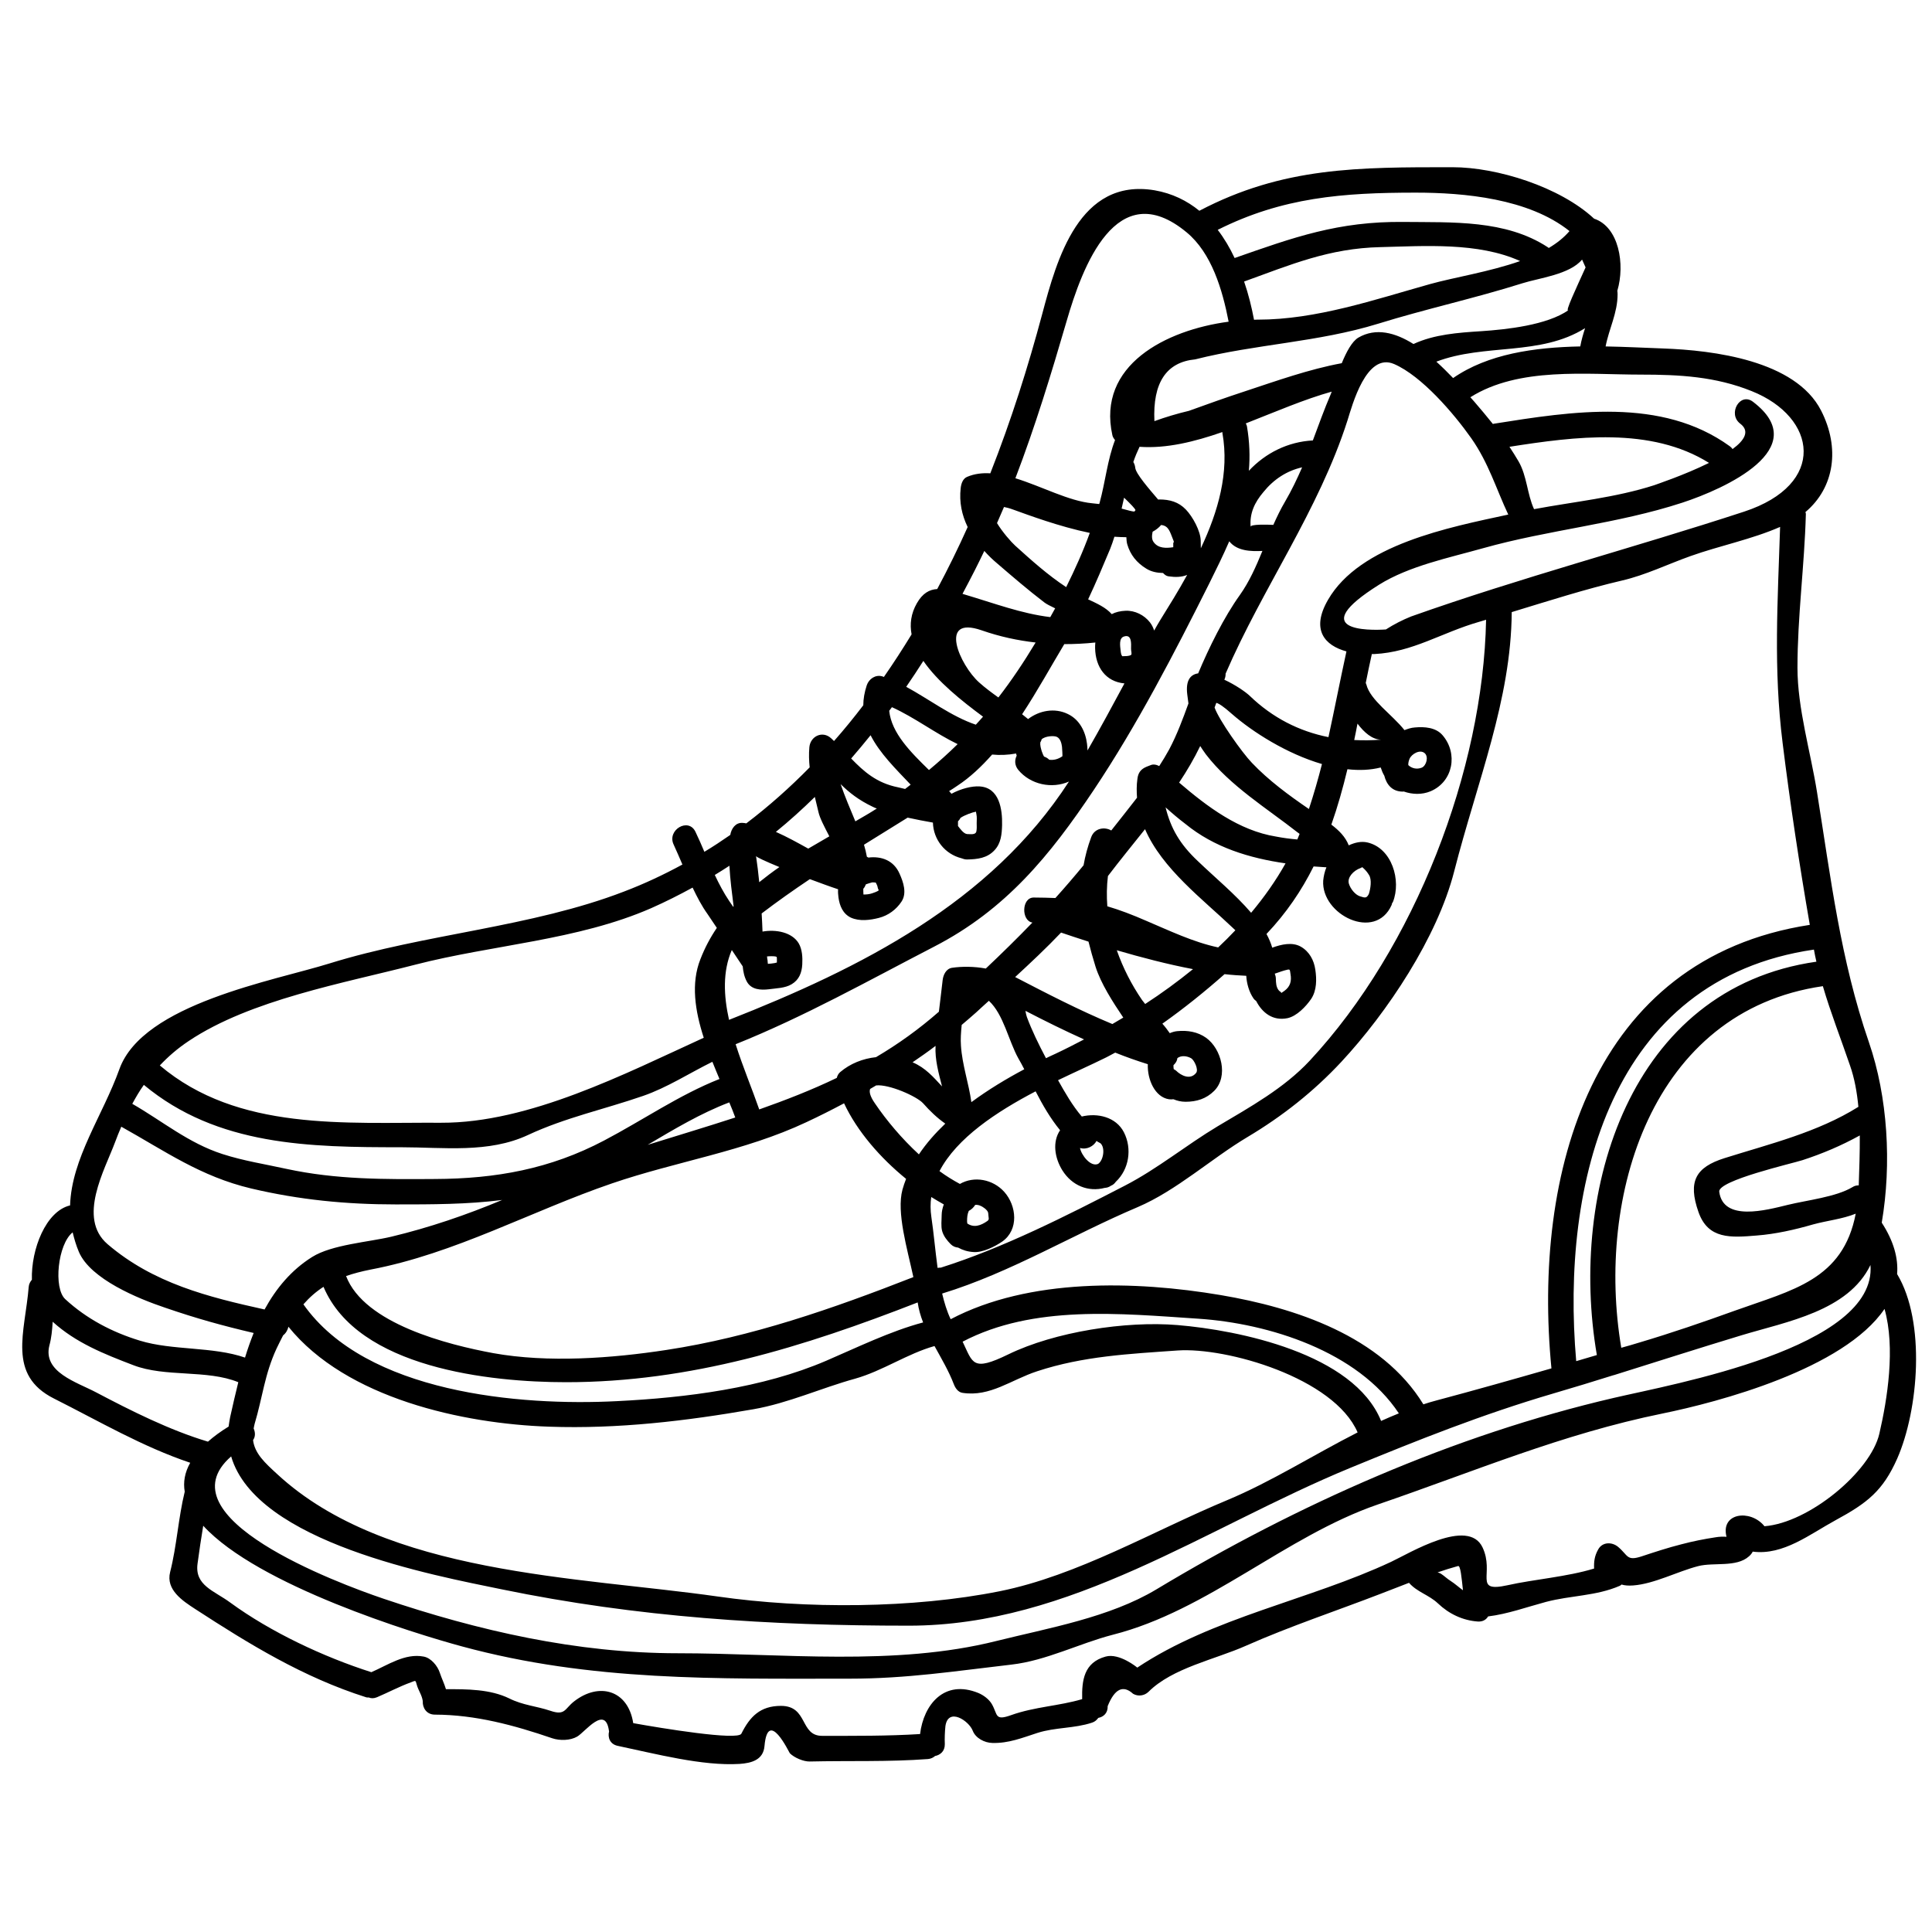 <svg xmlns="http://www.w3.org/2000/svg" width="375" viewBox="0 0 375 375" height="375" version="1.0"><defs><clipPath id="a"><path d="M 4 32.344 L 372 32.344 L 372 342.844 L 4 342.844 Z M 4 32.344"/></clipPath></defs><path fill="#FFF" d="M-37.5 -37.5H412.5V412.5H-37.5z"/><path fill="#FFF" d="M-37.5 -37.5H412.5V412.5H-37.5z"/><g clip-path="url(#a)"><path d="M 44.676 275.047 C 45.168 272.82 45.691 270.559 46.254 268.285 C 40.164 265.793 32.086 267.375 25.879 264.98 C 20.086 262.766 14.715 260.621 10.227 256.551 C 10.129 258.129 9.988 259.688 9.59 261.137 C 8.262 266.344 14.891 268.262 18.66 270.258 C 25.41 273.816 32.949 277.609 40.367 279.824 C 41.469 278.844 42.809 277.852 44.375 276.895 C 44.449 276.27 44.555 275.66 44.676 275.047 Z M 47.559 263.508 C 48.051 261.879 48.625 260.273 49.234 258.73 C 43.301 257.34 38.191 255.938 32.039 253.82 C 26.836 252.07 17.574 248.289 15.312 242.996 C 14.762 241.691 14.402 240.434 14.102 239.199 C 11.219 241.488 10.332 250.023 12.668 252.168 C 16.809 255.988 21.809 258.598 27.18 260.227 C 33.465 262.152 41.301 261.34 47.559 263.508 Z M 97.469 232.914 C 90.723 233.777 83.852 233.777 76.828 233.777 C 67.195 233.777 58.125 232.891 48.77 230.688 C 38.91 228.352 32.039 223.422 23.543 218.691 C 23.113 219.672 22.73 220.652 22.336 221.695 C 20.336 227.07 14.965 236.41 20.875 241.488 C 29.766 249.102 40.418 251.75 51.352 254.168 C 53.566 250.121 56.5 246.539 60.59 243.977 C 64.406 241.582 71.527 241.094 75.969 240.039 C 83.363 238.266 90.504 235.824 97.469 232.914 Z M 139.137 180.102 C 138.527 179.191 137.926 178.281 137.316 177.395 C 136.203 175.84 135.293 174.09 134.434 172.281 C 131.848 173.695 129.168 175.047 126.379 176.281 C 112.117 182.52 95.531 183.383 80.574 187.25 C 66.754 190.828 48.625 194.039 36.648 202.047 C 34.469 203.496 32.648 205.078 31.023 206.801 C 46.207 219.648 67.078 217.816 85.602 217.926 C 102.699 217.996 121.27 208.43 136.598 201.426 C 134.898 196.18 134.086 190.875 135.941 186.195 C 136.801 183.969 137.879 181.957 139.137 180.102 Z M 139.648 209.434 C 139.195 208.332 138.719 207.219 138.273 206.094 C 133.824 208.285 129.48 211.113 124.824 212.715 C 117.332 215.312 109.77 216.906 102.496 220.297 C 94.812 223.887 86.066 222.68 77.871 222.68 C 60.148 222.68 42.211 222.461 27.922 210.574 C 27.086 211.734 26.367 212.992 25.676 214.25 C 31.551 217.625 36.598 221.887 43.203 224.008 C 47.332 225.336 51.426 225.957 55.66 226.891 C 65.293 228.965 74.613 228.914 84.414 228.844 C 96.273 228.797 106.793 226.891 117.262 221.371 C 124.68 217.48 131.871 212.5 139.648 209.434 Z M 142.715 216.906 C 142.367 215.949 141.973 214.969 141.555 213.973 C 136.035 216.07 130.891 219.156 125.711 222.211 C 131.406 220.438 137.09 218.738 142.715 216.906 Z M 142.32 176.02 C 142.344 175.98 142.367 175.934 142.391 175.91 C 142.066 173.301 141.719 170.691 141.578 168.043 C 140.645 168.668 139.711 169.23 138.742 169.828 C 139.578 171.602 140.5 173.348 141.555 174.906 C 141.828 175.277 142.043 175.648 142.32 176.02 Z M 147.367 171.23 C 148.625 170.223 149.93 169.23 151.281 168.297 C 148.695 167.23 146.781 166.367 146.746 166.152 C 146.996 167.805 147.199 169.527 147.367 171.23 Z M 150.789 186.828 C 150.789 186.543 150.816 186.125 150.766 185.754 C 150.719 185.727 150.625 185.68 150.492 185.645 C 150.18 185.598 149.438 185.574 148.875 185.645 C 148.898 185.824 148.926 185.969 148.926 186.125 C 148.973 186.266 148.996 186.434 148.996 186.613 C 149.02 186.758 149.02 186.938 149.043 187.082 C 149.484 187.059 149.906 187.008 150.324 186.938 C 150.492 186.891 150.648 186.855 150.789 186.828 Z M 156.883 164.715 C 158.234 163.914 159.609 163.121 160.973 162.332 C 160.027 160.5 159.117 158.801 158.855 157.59 C 158.629 156.609 158.379 155.652 158.16 154.684 C 155.746 157.051 153.23 159.328 150.598 161.469 C 152.719 162.406 154.812 163.566 156.883 164.715 Z M 170.188 156.934 C 169.914 156.836 169.66 156.73 169.422 156.609 C 166.633 155.281 164.816 153.82 163.164 152.203 C 163.977 154.586 165.031 157.027 166.023 159.422 C 167.422 158.609 168.859 157.793 170.188 156.934 Z M 170.582 172.785 C 170.449 172.715 170.285 171.996 170.285 171.945 C 170.188 171.695 170.078 171.48 169.961 171.277 C 170.008 171.348 169.516 171.23 169.254 171.277 C 168.836 171.371 168.465 171.527 168.07 171.648 C 167.938 171.996 167.793 172.258 167.566 172.512 C 167.566 172.855 167.566 173.18 167.59 173.527 C 167.59 173.574 167.59 173.574 167.59 173.625 C 168.164 173.625 168.727 173.574 169.266 173.395 C 169.492 173.324 170.402 173.023 170.582 172.785 Z M 175.164 230.914 C 175.355 230.195 175.609 229.504 175.871 228.82 C 170.871 224.75 166.383 219.602 163.832 214.152 C 161.418 215.434 158.977 216.668 156.512 217.816 C 144.461 223.492 131.262 225.418 118.758 229.707 C 103.117 235.059 88.305 243.32 71.945 246.422 C 70.176 246.77 68.598 247.188 67.172 247.68 C 70.715 256.945 86.93 261.016 95.746 262.645 C 106.348 264.559 118.781 263.648 129.359 262.023 C 145.871 259.508 161.703 253.988 177.285 247.883 C 176.098 242.375 173.98 235.32 175.164 230.914 Z M 175.68 153.137 C 176.051 152.863 176.41 152.562 176.758 152.301 C 173.848 149.234 170.75 146.203 168.98 142.707 C 167.746 144.23 166.488 145.762 165.211 147.223 C 167.676 149.762 170.141 151.977 174.293 152.812 C 174.77 152.91 175.238 153.043 175.68 153.137 Z M 179.176 256.684 C 178.684 255.426 178.312 254.145 178.121 252.801 C 155.996 261.434 134.016 268.285 109.891 268.285 C 95.137 268.285 69.469 265.555 62.793 249.773 C 61.309 250.73 60.051 251.844 58.891 253.172 C 71.035 270.414 100.879 272.93 119.75 271.961 C 133.152 271.301 147.992 269.445 160.375 264.117 C 166.145 261.641 172.844 258.359 179.176 256.684 Z M 183.48 218.094 C 181.891 216.992 180.477 215.625 179.176 214.152 C 177.965 212.801 172.543 210.406 170.055 210.68 C 169.684 210.895 169.289 211.137 168.895 211.363 C 168.68 211.902 168.871 212.801 169.816 214.152 C 172.125 217.555 175.059 221.027 178.359 224.066 C 179.797 221.91 181.543 219.949 183.48 218.094 Z M 182.848 210.871 C 182.191 208.285 181.449 205.699 181.59 203.004 C 180.145 204.121 178.637 205.148 177.129 206.191 C 179.664 207.27 181.172 209.074 182.848 210.871 Z M 180.312 149.461 C 182.238 147.855 184.105 146.18 185.875 144.434 C 181.566 142.359 177.547 139.273 173.121 137.262 C 172.941 137.5 172.773 137.75 172.594 137.969 C 173.047 142.289 176.734 145.965 180.312 149.461 Z M 189.574 159.758 C 189.574 159.219 189.645 158.609 189.523 158.059 C 189.5 157.938 189.477 157.746 189.43 157.543 C 188.758 157.664 187.25 158.191 186.426 158.754 C 186.316 159.004 186.148 159.219 185.945 159.422 C 185.973 159.723 185.922 160.332 185.945 160.332 C 186.34 160.824 187.012 161.816 187.707 161.891 C 188.41 161.891 189.406 162.105 189.523 161.316 C 189.621 160.824 189.574 160.262 189.574 159.758 Z M 189.406 140.66 C 189.871 140.145 190.34 139.645 190.805 139.105 C 186.641 136.027 181.984 132.305 179.223 128.281 C 178.145 129.98 177.031 131.656 175.895 133.309 C 180.312 135.703 184.703 139.082 189.406 140.66 Z M 191.645 236.996 C 192.086 236.688 191.859 236.41 191.82 235.574 C 191.82 235.129 191.402 234.734 191.055 234.484 C 190.48 234.039 189.848 233.801 189.285 233.871 C 188.984 234.363 188.566 234.758 188.039 235.035 C 187.754 235.691 187.707 236.316 187.707 237.082 C 187.73 237.227 187.754 237.367 187.754 237.477 C 189.012 238.34 190.34 237.918 191.645 236.996 Z M 193.785 135.379 C 196.344 132.074 198.715 128.531 201.012 124.711 C 197.531 124.316 194.059 123.574 190.531 122.344 C 181.984 119.383 186.316 129.145 190.062 132.473 C 191.246 133.535 192.527 134.473 193.785 135.379 Z M 198.809 207.543 C 198.438 206.824 198.082 206.145 197.672 205.449 C 195.758 202.023 194.801 196.898 191.941 194.254 C 191.105 194.996 190.289 195.762 189.477 196.504 C 188.566 197.332 187.609 198.121 186.664 198.934 C 186.52 200.395 186.426 201.773 186.52 202.957 C 186.762 206.707 188.039 210.285 188.543 213.926 C 191.848 211.484 195.387 209.363 198.809 207.543 Z M 203.859 119.781 C 204.184 119.203 204.48 118.641 204.805 118.078 C 203.836 117.613 203.059 117.219 202.688 116.918 C 199.527 114.5 196.574 111.961 193.57 109.375 C 192.648 108.609 191.82 107.793 191.055 106.934 C 190.434 108.191 189.871 109.422 189.227 110.656 C 188.438 112.211 187.633 113.734 186.82 115.266 C 193.223 117.168 198.199 119.086 203.859 119.781 Z M 207.484 151.699 C 204.184 153.16 200.02 152.301 197.648 149.438 C 196.918 148.551 196.918 147.508 197.34 146.672 C 197.277 146.527 197.254 146.406 197.23 146.254 C 195.617 146.551 194.059 146.602 192.574 146.457 C 190.504 148.789 188.293 150.887 185.852 152.492 C 185.336 152.863 184.762 153.207 184.223 153.555 C 184.379 153.723 184.523 153.891 184.68 154.07 C 186.496 153.09 188.641 152.539 190.16 152.645 C 193.988 152.887 194.574 157.102 194.504 160.141 C 194.453 161.891 194.312 163.66 193.043 165.016 C 191.617 166.57 189.727 166.785 187.707 166.824 C 187.285 166.824 186.941 166.715 186.641 166.594 C 183.387 165.781 181.172 162.941 181.078 159.664 C 179.473 159.375 177.82 159.074 176.172 158.703 C 173.336 160.453 170.512 162.199 167.699 163.961 C 167.938 164.738 168.117 165.531 168.262 166.297 C 168.355 166.344 168.465 166.391 168.559 166.453 C 171.051 166.152 173.465 166.965 174.613 169.602 C 175.332 171.203 176.074 173.348 174.984 175 C 173.957 176.559 172.402 177.695 170.605 178.16 C 168.871 178.605 166.836 178.867 165.16 178.113 C 163.605 177.371 162.961 175.812 162.746 174.188 C 162.672 173.648 162.637 173.133 162.672 172.605 C 161.164 172.113 159.227 171.395 157.191 170.641 C 154.02 172.762 150.887 174.977 147.836 177.301 C 147.906 178.473 147.965 179.633 148.004 180.82 C 150.598 180.352 153.746 180.938 155.039 183.117 C 155.719 184.293 155.793 185.848 155.719 187.199 C 155.625 188.828 155.098 190.184 153.652 191.043 C 152.371 191.812 150.672 191.812 149.234 192.016 C 147.668 192.207 145.836 192.109 144.977 190.555 C 144.438 189.57 144.258 188.555 144.16 187.57 C 143.457 186.52 142.738 185.453 142.043 184.398 C 140.25 188.555 140.453 193.223 141.504 197.953 C 167.051 187.895 192.23 175.25 207.484 151.699 Z M 206.207 146.793 C 206.254 146.742 206.156 145.223 206.133 144.949 C 206.051 144.277 205.809 143.344 205.141 143.031 C 204.602 142.758 202.879 142.852 202.184 143.5 C 202.137 143.691 202.043 143.918 201.922 144.109 C 201.863 144.672 202.043 145.293 202.207 145.832 C 202.34 146.133 202.41 146.434 202.578 146.719 C 202.602 146.766 202.629 146.793 202.652 146.852 C 203.059 146.996 203.395 147.188 203.645 147.461 C 204.457 147.582 205.344 147.391 206.207 146.793 Z M 204.852 204.539 C 206.695 203.676 208.539 202.73 210.418 201.75 C 206.578 200.023 202.781 198.145 199.039 196.203 C 199.109 196.625 199.18 197.02 199.312 197.391 C 200.27 199.977 201.621 202.754 203.023 205.398 C 203.645 205.102 204.254 204.801 204.852 204.539 Z M 206.945 113.961 C 208.645 110.535 210.227 107.027 211.531 103.438 C 205.633 102.227 199.625 99.977 196.691 98.922 C 195.949 98.648 195.387 98.504 194.875 98.406 C 194.43 99.461 193.965 100.504 193.52 101.531 C 194.574 103.281 196.273 105.207 197.039 105.902 C 200.137 108.703 203.371 111.613 206.945 113.961 Z M 212.859 221.422 C 212.859 221.398 212.906 221.398 213.027 221.398 C 212.977 221.398 212.906 221.398 212.859 221.398 Z M 213.145 225.91 C 214.188 225.215 214.559 222.773 213.602 221.91 C 213.445 221.793 212.883 221.551 212.836 221.445 C 212.297 222.484 210.934 223.215 209.629 222.82 C 209.879 224.188 211.672 226.559 213.145 225.91 Z M 218.254 132.652 C 214.605 132.305 212.633 129.488 212.559 125.789 C 212.535 125.418 212.582 125.082 212.605 124.711 C 210.574 124.93 208.539 125.023 206.578 125.023 C 204.086 129.168 201.418 134.027 198.391 138.637 C 198.785 138.938 199.18 139.262 199.551 139.57 C 201.719 137.918 204.699 137.332 207.27 138.59 C 209.531 139.668 210.691 141.965 210.992 144.383 C 211.027 144.805 211.086 145.246 211.086 145.664 C 213.562 141.367 215.91 137.008 218.254 132.652 Z M 215.91 198.766 C 216.629 198.348 217.344 197.93 218.027 197.512 C 216.004 194.504 213.672 190.902 212.633 187.598 C 212.117 185.945 211.672 184.34 211.277 182.77 C 209.281 182.125 207.484 181.539 205.953 181.012 C 203.105 184.004 200.066 186.855 197.039 189.645 C 203.227 192.852 209.461 196.086 215.91 198.766 Z M 219.535 127.121 C 219.762 126.977 219.512 126.281 219.535 125.91 C 219.559 124.93 219.703 123.035 218.148 123.551 C 217.141 123.875 217.418 125.418 217.512 126.281 C 217.562 126.785 217.633 127.156 217.836 127.371 C 217.836 127.371 217.859 127.371 217.883 127.371 C 218.375 127.348 219.117 127.395 219.535 127.121 Z M 220.18 99.293 C 220.242 99.199 220.324 99.113 220.398 99.02 C 220.277 98.672 219.559 97.93 218.184 96.598 C 218.027 97.316 217.859 98.012 217.703 98.719 C 218.914 99.043 219.785 99.293 220.18 99.293 Z M 222.277 194.875 C 225.469 192.805 228.582 190.531 231.562 188.109 C 226.656 187.176 221.484 185.824 216.77 184.445 C 217.957 187.848 219.633 191.129 221.676 194.109 C 221.855 194.348 222.047 194.602 222.277 194.875 Z M 227.73 105.004 C 227.73 105.531 228.031 105.461 227.707 104.766 C 227.098 103.305 226.883 102.047 225.375 101.902 C 224.906 102.441 224.371 102.863 223.723 103.207 C 223.578 103.902 223.496 104.668 223.926 105.23 C 224.824 106.465 226.332 106.418 227.73 106.215 C 227.73 105.82 227.73 105.422 227.73 105.004 Z M 230.426 111.59 C 229.348 112.031 228.141 112.059 226.824 111.867 C 226.379 111.816 226.047 111.543 225.746 111.219 C 224.586 111.195 223.449 110.98 222.469 110.355 C 220.637 109.23 219.391 107.699 218.793 105.629 C 218.676 105.207 218.648 104.742 218.625 104.273 C 217.883 104.273 217.117 104.227 216.305 104.18 C 216.055 104.98 215.789 105.77 215.492 106.512 C 214.113 109.816 212.727 113.098 211.207 116.332 C 212.977 117.168 214.629 117.898 215.789 119.203 C 216.531 118.809 217.441 118.594 218.469 118.547 C 220.301 118.473 222.098 119.383 223.211 120.809 C 223.605 121.324 223.844 121.852 224.023 122.391 C 224.406 121.719 224.777 121.035 225.195 120.367 C 226.918 117.59 228.75 114.656 230.426 111.59 Z M 232.172 208.238 C 232.688 207.59 231.777 205.723 231.191 205.398 C 230.352 204.934 229.266 204.824 228.535 205.375 C 228.496 205.473 228.496 205.566 228.473 205.676 C 228.355 206.117 228.078 206.453 227.77 206.754 C 227.77 207.004 227.77 207.27 227.816 207.52 C 227.961 207.617 228.102 207.664 228.258 207.797 C 229.238 208.777 231.047 209.688 232.172 208.238 Z M 238.477 62.441 C 237.27 56.227 235.176 49.113 230.328 45.102 C 216.652 33.766 210.023 52.012 207.043 62.285 C 204.086 72.438 200.93 82.793 197.086 92.828 C 202.16 94.383 207.461 97.27 212.02 97.688 C 212.488 97.738 212.93 97.785 213.348 97.832 C 213.398 97.738 213.422 97.641 213.445 97.547 C 214.535 93.594 214.953 89.234 216.426 85.418 C 216.184 85.117 215.98 84.816 215.91 84.469 C 212.906 70.867 226.309 64.055 238.477 62.441 Z M 233.082 106.418 C 236.445 99.293 238.633 91.703 237.27 84.051 C 237.246 83.98 237.27 83.934 237.27 83.859 C 231.777 85.777 226.332 87.094 221.188 86.723 C 220.742 87.656 220.324 88.637 219.977 89.68 C 220.18 90.004 220.301 90.363 220.348 90.781 C 220.445 91.941 223.078 94.945 224.801 96.969 C 224.883 96.969 224.934 96.945 225.004 96.945 C 227.027 96.945 228.75 97.414 230.172 98.898 C 231.5 100.273 233.059 103.113 233.059 105.004 C 233.059 105.461 233.082 105.926 233.082 106.418 Z M 239.781 180.566 C 239.613 180.426 239.473 180.281 239.293 180.102 C 233.453 174.535 225.566 168.617 222.25 160.945 C 219.797 164.031 217.309 167.062 215.047 170.043 C 214.809 171.996 214.785 173.957 214.93 175.91 C 217.371 176.629 219.762 177.539 222.469 178.723 C 226.883 180.59 231.586 182.867 236.445 183.895 C 237.594 182.82 238.703 181.707 239.781 180.566 Z M 238.168 291.188 C 246.734 287.621 254.992 282.363 263.512 278.031 C 258.926 267.422 238.035 261.461 228.559 262.129 C 219.234 262.789 210.273 263.207 201.301 266.164 C 196.25 267.816 192.191 271.168 186.844 270.355 C 185.945 270.234 185.41 269.398 185.121 268.633 C 184.176 266.164 182.75 263.734 181.387 261.266 C 176.121 262.742 171.324 266.094 165.977 267.602 C 159.371 269.422 153.004 272.355 146.207 273.539 C 133.082 275.828 119.941 277.383 106.59 276.918 C 89.883 276.355 67.242 271.445 55.984 257.52 C 55.84 258.156 55.492 258.777 54.953 259.195 C 54.535 260 54.117 260.848 53.688 261.734 C 51.352 266.762 50.957 271.254 49.426 276.355 C 49.332 276.664 49.309 276.965 49.234 277.266 C 49.559 278.008 49.605 278.844 49.117 279.527 C 49.449 282.148 51.426 283.945 53.844 286.16 C 74.949 305.664 112.188 306.012 139.293 309.879 C 156.344 312.32 177.211 312.227 194.035 308.859 C 209.207 305.809 223.844 297.152 238.168 291.188 Z M 242.844 177.168 C 245.359 174.164 247.621 170.977 249.523 167.578 C 242.523 166.57 235.676 164.5 230.078 159.914 C 228.75 158.91 227.469 157.82 226.238 156.707 C 227.242 160.777 229.012 163.852 232.469 167.109 C 235.941 170.438 239.711 173.527 242.844 177.168 Z M 245.035 106.934 C 242.773 107.051 240.082 106.957 238.598 105.066 C 237.426 107.77 236.086 110.488 234.707 113.266 C 227.984 126.699 220.695 140.781 212.32 153.305 C 203.766 166.105 195.184 176.582 181.34 183.73 C 168.512 190.363 156.188 197.305 142.785 202.684 C 144.184 207.078 145.992 211.387 147.367 215.34 C 152.488 213.531 157.551 211.566 162.422 209.219 C 162.516 208.801 162.746 208.383 163.066 208.105 C 165.031 206.43 167.473 205.473 170.031 205.195 C 174.293 202.684 178.359 199.773 182.238 196.371 C 182.477 194.301 182.75 192.254 182.969 190.23 C 183.086 189.223 183.637 188.016 184.797 187.848 C 186.688 187.57 189.082 187.57 191.344 187.992 C 194.43 185.082 197.457 182.102 200.391 179.07 C 198.199 178.723 198.273 174.211 200.641 174.211 C 202.16 174.211 203.535 174.258 204.852 174.305 C 206.719 172.234 208.539 170.113 210.32 167.949 C 210.633 166.152 211.113 164.332 211.816 162.453 C 212.488 160.703 214.438 160.453 215.695 161.195 C 217.344 159.102 219.043 156.98 220.695 154.836 C 220.613 153.652 220.59 152.441 220.77 151.184 C 220.91 149.977 221.438 149.281 222.562 148.816 C 222.812 148.719 223.055 148.625 223.305 148.527 C 223.844 148.277 224.488 148.418 225.004 148.695 C 225.699 147.617 226.355 146.527 226.953 145.438 C 228.473 142.555 229.586 139.547 230.676 136.543 C 230.594 136.004 230.543 135.43 230.449 134.816 C 230.102 132.051 231.07 130.914 232.566 130.699 C 234.637 125.742 237.594 119.754 240.656 115.492 C 242.5 112.895 243.801 109.938 245.035 106.934 Z M 249.426 97.367 C 250.695 95.199 251.762 92.961 252.742 90.707 C 249.762 91.379 247.227 93.031 245.215 95.523 C 243.539 97.508 242.523 99.605 242.75 102.25 C 242.691 101.711 246.148 101.832 247.152 101.879 C 247.848 100.324 248.578 98.801 249.426 97.367 Z M 251.809 162.941 C 251.965 162.57 252.105 162.238 252.25 161.867 C 252.133 161.758 252.012 161.66 251.855 161.566 C 245.922 156.91 238.73 152.516 234.074 146.434 C 233.656 145.855 233.285 145.32 232.961 144.805 C 231.777 147.246 230.402 149.605 228.867 151.902 C 234.336 156.586 240.477 161.219 247.691 162.379 C 249.055 162.645 250.434 162.824 251.809 162.941 Z M 254.059 157.027 C 255.016 154.117 255.852 151.211 256.594 148.301 C 249.82 146.324 243.18 142.133 239.102 138.566 C 237.543 137.176 236.586 136.543 236.086 136.422 C 235.965 136.711 235.867 137.031 235.75 137.332 C 236.609 139.773 241.109 146.109 242.988 148.059 C 246.219 151.461 250.133 154.348 254.059 157.027 Z M 258.316 76.461 C 258.363 76.34 258.414 76.184 258.484 76.016 C 253.16 77.504 247.5 79.957 241.805 82.184 C 241.875 82.352 241.984 82.508 242.031 82.746 C 242.547 85.75 242.641 88.613 242.402 91.379 C 245.633 87.93 249.965 85.75 254.824 85.488 C 255.949 82.484 257.035 79.441 258.316 76.461 Z M 268.07 275.805 C 269.207 275.289 270.367 274.797 271.516 274.332 C 263.535 262.273 246.242 256.875 232.664 255.965 C 217.441 254.957 200.57 253.223 186.844 260.418 C 188.855 264.586 188.688 266.297 195.711 262.883 C 204.723 258.5 218.496 256.359 228.559 257.195 C 240.379 258.18 262.746 262.691 268.07 275.805 Z M 275.98 148.996 C 276.863 148.598 277.332 146.875 276.52 146.18 C 275.586 145.391 273.98 146.371 273.598 147.27 C 273.441 147.641 273.324 148.086 273.348 148.504 C 274.004 149.137 274.996 149.391 275.98 148.996 Z M 283.961 308.668 C 283.695 306.25 283.492 303.809 283.004 303.965 C 281.652 304.336 280.336 304.754 279.031 305.199 C 279.305 305.27 279.559 305.363 279.723 305.484 C 280.359 305.902 280.91 306.453 281.555 306.852 C 282.43 307.414 283.172 308.105 283.961 308.668 Z M 292.754 99.879 C 290.398 94.875 288.938 89.848 285.562 85.047 C 282.164 80.23 275.957 72.988 270.605 70.664 C 265.188 68.305 262.457 78.723 261.559 81.562 C 255.949 99.113 245.082 114.082 237.891 130.746 C 237.891 131.117 237.844 131.512 237.664 131.883 C 237.664 131.91 237.664 131.934 237.641 131.934 C 239.816 132.938 241.805 134.328 242.57 135.059 C 247.008 139.332 252.156 141.941 257.852 143.078 C 259.047 137.598 260.113 132.074 261.344 126.438 C 257.18 125.301 254.367 122.293 257.766 116.426 C 263.953 105.699 281.207 102.371 292.754 99.879 Z M 277.582 55.137 C 282.262 53.832 289.105 52.766 295.055 50.672 C 286.918 46.98 276.445 47.762 267.973 47.965 C 257.945 48.18 250.434 51.414 241.48 54.645 C 242.332 57.113 242.941 59.602 243.406 62.07 C 243.66 62.043 243.922 62.043 244.172 62.043 C 255.48 62.043 266.789 58.164 277.582 55.137 Z M 288.449 120.293 C 288.004 120.414 287.562 120.57 287.121 120.691 C 279.797 122.785 274.258 126.582 266.742 126.953 C 266.598 126.953 266.418 126.953 266.273 126.953 C 265.855 128.832 265.461 130.699 265.09 132.566 C 265.113 132.676 265.188 132.746 265.211 132.867 C 265.953 135.895 270.234 138.711 272.605 141.715 C 273.238 141.477 273.887 141.246 274.629 141.199 C 276.469 141.031 278.695 141.176 280 142.707 C 283.051 146.254 282.047 151.723 277.68 153.582 C 275.98 154.285 274.137 154.215 272.461 153.629 C 272.414 153.629 272.367 153.652 272.281 153.652 C 270.234 153.652 269.133 152.301 268.691 150.562 C 268.395 150.07 268.176 149.531 267.996 148.969 C 265.953 149.484 263.785 149.559 261.535 149.305 C 260.652 152.98 259.645 156.562 258.414 160.059 C 259.887 161.172 261.152 162.43 261.789 164.082 C 262.949 163.543 264.203 163.242 265.414 163.52 C 270.188 164.621 272.02 170.906 270.367 175.07 C 270.32 175.168 270.234 175.25 270.188 175.348 C 270.164 175.441 270.141 175.539 270.117 175.648 C 266.957 182.793 256.414 177.539 256.832 170.93 C 256.918 170.066 257.109 169.18 257.457 168.344 C 256.641 168.297 255.805 168.246 254.969 168.176 C 252.645 172.832 249.691 177.215 245.824 181.285 C 246.293 182.148 246.688 183.059 246.938 183.945 C 248.684 183.309 250.828 182.793 252.5 183.754 C 254.129 184.688 255.039 186.363 255.301 188.195 C 255.578 190.039 255.602 192.23 254.5 193.883 C 253.508 195.344 251.688 197.258 249.883 197.629 C 247.059 198.203 244.988 196.574 243.828 194.301 C 243.621 194.156 243.43 193.988 243.266 193.738 C 242.473 192.578 241.984 190.949 241.898 189.402 C 240.594 189.344 239.172 189.25 237.688 189.082 C 233.871 192.457 229.801 195.738 225.613 198.695 C 226.141 199.281 226.605 199.906 227.051 200.539 C 227.492 200.348 227.984 200.191 228.496 200.145 C 230.496 199.953 232.469 200.266 234.121 201.449 C 237.078 203.582 238.477 208.922 235.676 211.734 C 234.145 213.266 232.266 213.852 230.125 213.852 C 229.238 213.852 228.473 213.66 227.77 213.363 C 227.469 213.387 227.168 213.41 226.883 213.363 C 224.168 212.945 222.672 209.52 222.789 206.562 C 220.637 205.891 218.543 205.148 216.461 204.312 C 215.695 204.707 214.953 205.148 214.188 205.496 C 211.793 206.68 208.695 208.059 205.367 209.664 C 206.695 212.035 208.156 214.598 209.973 216.715 C 213.051 215.973 216.629 216.812 218.148 219.77 C 219.785 222.977 219.141 226.977 216.578 229.383 C 216.352 229.684 216.09 229.98 215.633 230.148 C 215.215 230.449 214.809 230.543 214.438 230.566 C 211.23 231.406 208.082 230.148 206.207 227.168 C 204.699 224.75 204.23 221.625 205.762 219.375 C 203.895 217.109 202.387 214.5 201.012 211.828 C 193.461 215.781 185.73 220.859 182.355 227.312 C 183.637 228.258 184.965 229.07 186.316 229.801 C 189.059 228.223 192.695 228.867 194.922 231.336 C 197.34 234.039 197.781 238.688 194.551 240.973 C 193.125 241.953 190.734 243.164 188.938 243.02 C 187.801 242.949 186.867 242.648 185.973 242.16 C 185.457 242.109 184.965 241.93 184.523 241.488 C 183.828 240.781 183.148 239.941 182.871 238.949 C 182.609 237.992 182.777 236.832 182.777 235.848 C 182.777 235.18 182.941 234.461 183.195 233.777 C 182.383 233.332 181.566 232.832 180.754 232.34 C 180.574 233.574 180.574 234.855 180.777 236.219 C 181.219 239.176 181.52 242.648 181.984 246.098 C 182.215 246.074 182.43 246.027 182.609 246.051 C 194.766 242.207 207.09 235.945 218.352 230.125 C 224.703 226.844 230.223 222.281 236.359 218.605 C 242.594 214.895 249.223 211.242 254.227 205.867 C 274.629 183.945 287.887 149.484 288.449 120.293 Z M 300.617 48.133 C 302.195 47.199 303.551 46.121 304.637 44.852 C 296.703 38.516 284.141 37.391 274.793 37.391 C 260.652 37.391 248.926 38.301 236.359 44.613 C 237.641 46.289 238.73 48.133 239.637 50.082 C 251.09 46.074 259.742 42.934 272.461 43.078 C 281.867 43.188 292.219 42.613 300.426 47.988 C 300.496 48.035 300.547 48.082 300.617 48.133 Z M 306.73 67.242 C 306.945 66.031 307.293 64.848 307.664 63.695 C 298.941 69.156 288.219 66.629 278.793 70.199 C 279.941 71.238 281.027 72.316 282.047 73.383 C 288.82 68.68 297.84 67.422 306.73 67.242 Z M 307.762 51.902 C 307.547 51.387 307.293 50.898 307.078 50.383 C 304.688 53.293 298.656 53.977 295.543 54.969 C 286.258 57.902 276.746 59.961 267.484 62.836 C 255.758 66.449 243.777 66.773 231.98 69.754 C 226.379 70.293 223.723 74.293 224.07 81.742 C 226.262 80.949 228.496 80.281 230.773 79.742 C 234.387 78.438 238.012 77.133 241.66 75.945 C 247.789 73.922 254.105 71.66 260.434 70.496 C 261.32 68.332 262.41 66.281 263.641 65.539 C 267.066 63.543 270.832 64.559 274.352 66.773 C 278.395 64.895 283.027 64.57 287.492 64.285 C 292.359 63.961 300.293 63.121 304.457 60.188 C 303.621 60.812 305.988 55.832 307.762 51.902 Z M 321.113 94.168 C 321.211 94.109 326.836 92.266 331.719 89.848 C 320.422 82.793 305.738 84.723 292.984 86.723 C 293.594 87.656 294.191 88.59 294.754 89.559 C 296.406 92.434 296.406 95.895 297.758 98.828 C 305.57 97.367 313.578 96.598 321.113 94.168 Z M 340.262 77.992 C 352.145 87.031 334.77 94.875 326.535 97.57 C 313.852 101.711 300.641 102.812 287.824 106.418 C 281.281 108.262 273.516 109.844 267.676 113.492 C 253.363 122.484 265.559 122.414 269.004 122.176 C 270.559 121.18 272.188 120.344 273.887 119.66 C 295.172 112.105 317.129 106.32 338.512 99.316 C 354.68 94.012 352.707 81 340.02 75.922 C 332.973 73.082 326.02 72.711 318.484 72.711 C 307.891 72.711 294.801 71.18 285.395 77.105 C 285.66 77.395 285.91 77.695 286.164 77.969 C 287.383 79.371 288.59 80.832 289.777 82.305 C 289.824 82.305 289.848 82.254 289.895 82.254 C 305.152 79.836 322.492 77.035 335.75 86.613 C 335.977 86.77 336.145 86.961 336.289 87.164 C 338.609 85.465 339.699 83.68 337.773 82.23 C 335.281 80.328 337.746 76.043 340.262 77.992 Z M 351.281 179.516 C 349.258 167.805 347.453 155.914 346.004 144.203 C 344.199 129.789 345.059 116.715 345.516 102.273 C 340.07 104.668 333.703 105.949 328.188 107.914 C 323.723 109.496 319.441 111.613 314.832 112.68 C 307.664 114.355 300.547 116.645 293.426 118.809 C 293.305 135.871 286.75 151.582 282.262 169.109 C 278.984 181.934 269.301 196.48 260.34 206.117 C 254.969 211.879 248.898 216.668 242.129 220.703 C 235.102 224.895 228.355 231.082 220.84 234.293 C 208.109 239.691 196.152 247.008 182.871 251.078 C 183.289 252.852 183.805 254.539 184.523 256.059 C 199.742 248.051 220.301 248.562 236.957 251.379 C 251.34 253.82 268.141 259.293 276.277 272.582 C 277.141 272.281 278.051 272.031 278.934 271.793 C 286.355 269.816 293.75 267.723 301.133 265.602 C 297.445 227.73 308.875 186.039 351.281 179.516 Z M 352.562 186.664 C 352.383 185.871 352.215 185.105 352.082 184.316 C 312.594 190.062 302.938 229.73 305.941 264.199 C 307.27 263.805 308.621 263.41 309.949 263.016 C 304.457 231.082 316.293 191.836 352.562 186.664 Z M 360.711 214.836 C 360.449 212.059 359.969 209.316 359.082 206.801 C 357.336 201.676 355.336 196.602 353.816 191.414 C 320.504 196.23 309.734 232.27 314.688 261.602 C 315.875 261.266 317.082 260.945 318.23 260.574 C 324.441 258.73 330.652 256.598 336.719 254.406 C 347.93 250.383 357.73 248.422 360.195 235.574 C 357.551 236.637 354.68 236.902 351.891 237.668 C 348.363 238.688 344.629 239.535 340.98 239.812 C 335.953 240.23 331.539 240.578 329.672 235.25 C 327.578 229.285 329.145 226.559 334.719 224.797 C 343.539 222.02 352.801 219.793 360.711 214.836 Z M 360.781 230.078 C 360.879 227 361.008 223.695 360.984 220.391 C 357.434 222.355 353.711 223.934 349.844 225.191 C 347.93 225.816 333.441 229.121 333.703 231.309 C 334.469 237.176 342.844 234.879 346.984 233.871 C 350.684 232.961 356.379 232.34 359.551 230.426 C 359.969 230.148 360.387 230.078 360.781 230.078 Z M 313.266 271.324 C 324.668 268.656 364.359 261.664 363.055 245.535 C 358.734 254.504 346.77 256.527 338.047 259.172 C 329.766 261.676 321.535 264.32 313.277 266.906 C 313.23 266.906 313.207 266.93 313.156 266.93 C 309.293 268.141 305.426 269.324 301.527 270.465 C 287.707 274.523 275.297 279.48 262.062 284.926 C 234.016 296.492 207.809 315.543 176.41 315.543 C 149.414 315.543 123.797 313.926 97.328 308.477 C 84.273 305.785 49.75 299.426 44.867 282.688 C 31.297 294.492 65.473 307.27 74.41 310.297 C 92.852 316.535 112.008 320.895 131.551 320.895 C 151.832 320.895 173.68 323.469 193.414 318.512 C 203.523 315.996 215.371 313.949 224.441 308.504 C 251.914 291.98 282.094 278.57 313.266 271.324 Z M 364.777 278.293 C 366.336 271.566 367.926 261.641 365.785 254.059 C 357.875 265.746 333.465 272.164 322.719 274.355 C 303.18 278.34 286.188 285.598 267.41 292.027 C 249.523 298.191 234.434 312.621 216.004 317.301 C 209.508 318.98 203.059 322.332 196.32 323.098 C 185.383 324.355 176.074 325.828 164.934 325.828 C 139.016 325.828 114.773 326.379 89.668 319.566 C 80.383 317.051 50.074 307.758 39.445 296.145 C 39.039 298.59 38.668 301.078 38.348 303.473 C 37.746 307.758 41.566 308.742 44.699 311.062 C 52.516 316.777 62.805 321.613 72.078 324.57 C 75.273 323.191 78.602 320.848 82.227 321.539 C 83.66 321.793 84.941 323.359 85.359 324.664 C 85.719 325.754 86.234 326.785 86.559 327.875 C 90.672 327.852 95.16 327.875 98.809 329.648 C 101.539 331.012 104.074 331.133 106.84 332.066 C 109.723 333.047 109.59 331.672 111.422 330.246 C 116.246 326.473 121.895 327.996 122.91 334.461 C 128.344 335.441 143.203 337.883 143.898 336.508 C 145.551 333.203 147.547 331.109 151.582 331.109 C 156.883 331.109 155.207 336.926 159.562 336.926 C 165.926 336.926 172.258 336.973 178.586 336.578 C 179.27 330.855 183.289 325.898 189.918 328.617 C 190.902 329.035 191.941 329.801 192.504 330.738 C 193.711 332.832 193.02 334.066 196.273 332.902 C 200.832 331.273 205.57 331.133 210.047 329.801 C 209.973 326.176 210.371 322.703 214.605 321.539 C 217.273 320.797 220.77 323.684 220.742 323.684 C 235.379 313.926 254.199 310.562 270.02 303.148 C 273.598 301.473 284.977 294.492 287.754 300.336 C 290.172 305.414 285.816 309.184 292.637 307.688 C 297.711 306.551 304.195 306.059 309.414 304.453 C 309.363 303.102 309.484 302.035 310.203 300.754 C 311.016 299.258 312.883 299.258 314.066 300.242 C 316.043 301.895 315.695 303.055 318.648 302.086 C 321.188 301.246 323.746 300.406 326.344 299.75 C 328.605 299.152 330.746 298.73 333.02 298.383 C 333.703 298.266 334.422 298.242 335.113 298.289 C 333.93 293.633 339.699 292.914 342.402 296.145 C 342.426 296.168 342.426 296.219 342.484 296.242 C 351.172 295.559 363.078 285.621 364.777 278.293 Z M 368.25 247.332 C 373.812 256.598 372.391 273.66 368.25 283.105 C 365.484 289.344 362.48 291.715 356.27 295.078 C 351.316 297.773 346.148 301.918 340.262 301.176 C 340.238 301.176 340.238 301.152 340.211 301.152 C 340.07 301.449 339.844 301.762 339.473 302.086 C 337.031 304.277 332.625 303.199 329.598 303.988 C 325.602 305.02 321.066 307.438 317 307.734 C 316.043 307.809 315.324 307.734 314.738 307.555 C 314.617 307.664 314.535 307.758 314.391 307.809 C 309.781 309.809 304.879 309.652 300.055 310.934 C 296.355 311.926 292.637 313.281 288.844 313.746 C 288.473 314.367 287.824 314.789 286.867 314.738 C 283.914 314.535 281.23 313.254 279.09 311.207 C 277.332 309.555 275.047 309.016 273.488 307.223 C 271.719 307.902 269.949 308.598 268.141 309.293 C 259.406 312.668 250.457 315.625 241.875 319.422 C 235.867 322.105 227.566 323.73 222.91 328.391 C 222.121 329.156 220.887 329.324 219.93 328.762 C 217.98 326.988 216.352 327.805 215 331.156 C 215.047 332.508 214.188 333.25 213.18 333.441 C 212.883 333.836 212.535 334.184 211.973 334.363 C 208.504 335.516 204.852 335.25 201.383 336.352 C 198.391 337.32 195.758 338.398 192.613 338.305 C 191.105 338.281 189.355 337.371 188.809 335.934 C 188.066 333.992 184.031 331.324 183.504 335.047 C 183.387 336.207 183.34 337.395 183.387 338.543 C 183.41 339.906 182.5 340.648 181.496 340.84 C 181.125 341.164 180.684 341.379 180.121 341.43 C 172.449 342.004 164.816 341.727 157.156 341.906 C 155.973 341.93 154.188 341.188 153.305 340.305 C 153.184 340.184 149.043 331.406 148.387 338.914 C 148.156 341.633 145.812 342.219 143.551 342.375 C 136.324 342.816 127.195 340.398 119.895 338.867 C 118.363 338.543 117.934 337.215 118.219 336.066 C 118.219 336.016 118.195 335.992 118.195 335.934 C 117.488 330.879 113.562 336.184 112.031 337.07 C 110.68 337.859 108.633 337.883 107.188 337.395 C 99.766 334.855 92.301 332.832 84.414 332.809 C 82.789 332.809 81.996 331.48 82.059 330.223 C 82.059 330.199 82.059 330.199 82.059 330.16 C 81.879 328.953 81.172 328.078 80.875 326.941 C 80.645 326.031 80.645 326.223 79.738 326.547 C 77.5 327.359 75.379 328.496 73.18 329.43 C 72.543 329.695 72.02 329.672 71.586 329.48 C 71.383 329.48 71.242 329.504 71.035 329.43 C 58.891 325.574 48.445 319.172 37.902 312.32 C 35.438 310.719 32.16 308.574 33.02 305.148 C 34.324 300.012 34.602 294.66 35.855 289.535 C 35.535 287.691 35.855 285.812 36.922 283.922 C 27.695 280.832 19.129 275.805 10.5 271.469 C 1.336 266.883 4.863 258.598 5.57 249.797 C 5.617 249.211 5.871 248.766 6.191 248.395 C 6.016 242.48 8.898 235.082 13.602 233.969 C 13.898 224.82 19.941 216.535 23.184 207.496 C 27.758 194.816 53.184 190.363 63.941 187.008 C 82.5 181.238 103.07 180.004 121.125 173.047 C 125.062 171.551 128.844 169.77 132.457 167.805 C 131.895 166.5 131.332 165.184 130.758 163.938 C 129.406 161.098 133.645 158.586 134.996 161.469 C 135.594 162.703 136.156 164.008 136.719 165.336 C 138.453 164.297 140.105 163.195 141.746 162.059 C 141.949 160.848 142.762 159.613 144.16 159.723 C 144.414 159.746 144.629 159.758 144.855 159.816 C 149.211 156.512 153.305 152.863 157.156 148.945 C 157.023 147.664 156.977 146.348 157.098 145.02 C 157.301 142.898 159.645 141.762 161.32 143.297 C 161.512 143.477 161.68 143.641 161.883 143.832 C 163.859 141.594 165.75 139.273 167.566 136.891 C 167.566 135.656 167.793 134.375 168.238 133.012 C 168.656 131.766 169.938 130.891 171.266 131.285 C 171.359 131.32 171.469 131.371 171.562 131.395 C 173.441 128.699 175.215 125.945 176.938 123.133 C 176.566 121.133 176.805 119.109 177.965 117.086 C 179.078 115.145 180.383 114.426 181.914 114.332 C 184.031 110.379 185.996 106.371 187.824 102.297 C 186.711 100 186.148 97.496 186.473 94.707 C 186.57 93.895 186.867 92.922 187.707 92.562 C 189.105 91.965 190.637 91.773 192.219 91.871 C 196.273 81.586 199.574 71.133 202.293 60.953 C 205.117 50.336 209.484 34.48 224.117 36.938 C 227.539 37.535 230.402 38.961 232.793 40.91 C 249.078 32.375 263.652 32.457 281.949 32.457 C 290.543 32.457 302.758 36.254 309.414 42.445 C 314.246 44.047 315.453 51.316 313.922 56.441 C 313.949 56.668 313.973 56.859 313.973 57.113 C 313.973 60.762 312.297 63.816 311.648 67.242 C 315.551 67.312 319.344 67.516 322.789 67.637 C 332.555 67.984 348.492 69.957 353.473 79.691 C 357.168 86.914 356.105 94.613 350.434 99.391 C 350.457 99.531 350.539 99.664 350.516 99.832 C 350.242 109.793 348.887 119.66 348.887 129.609 C 348.887 137.5 351.449 145.988 352.68 153.746 C 355.363 170.438 357.215 186.242 362.758 202.312 C 366.406 212.895 367.195 225.887 365.246 237.32 C 367.59 240.926 368.477 244.254 368.227 247.309 C 368.25 247.332 368.25 247.332 368.25 247.332 Z M 268.07 143.57 C 266.348 143.547 264.789 142.18 263.488 140.457 C 263.297 141.523 263.066 142.578 262.852 143.641 C 264.551 143.715 266.273 143.715 268.07 143.57 Z M 264.445 168.297 C 264.445 168.297 264.395 168.367 264.051 168.5 C 262.746 168.965 261.465 170.27 261.812 171.504 C 262.109 172.512 263.02 173.648 263.93 173.957 C 265.043 174.328 265.258 174.328 265.688 173.527 C 266.023 172.484 266.297 170.738 265.734 169.852 C 265.438 169.348 265.02 168.836 264.551 168.438 C 264.445 168.367 264.445 168.32 264.445 168.297 Z M 248.637 192.781 C 248.852 192.625 249.102 192.457 249.32 192.312 C 250.457 191.477 250.73 190.387 250.48 189.031 C 250.359 188.316 250.434 188.086 249.883 188.219 C 249.152 188.387 248.434 188.637 247.691 188.902 C 247.621 188.926 247.523 188.949 247.43 188.984 C 247.547 189.273 247.645 189.621 247.645 190.016 C 247.668 190.758 247.691 191.523 248.133 192.133 C 248.434 192.555 248.828 192.555 248.637 192.781"/></g></svg>